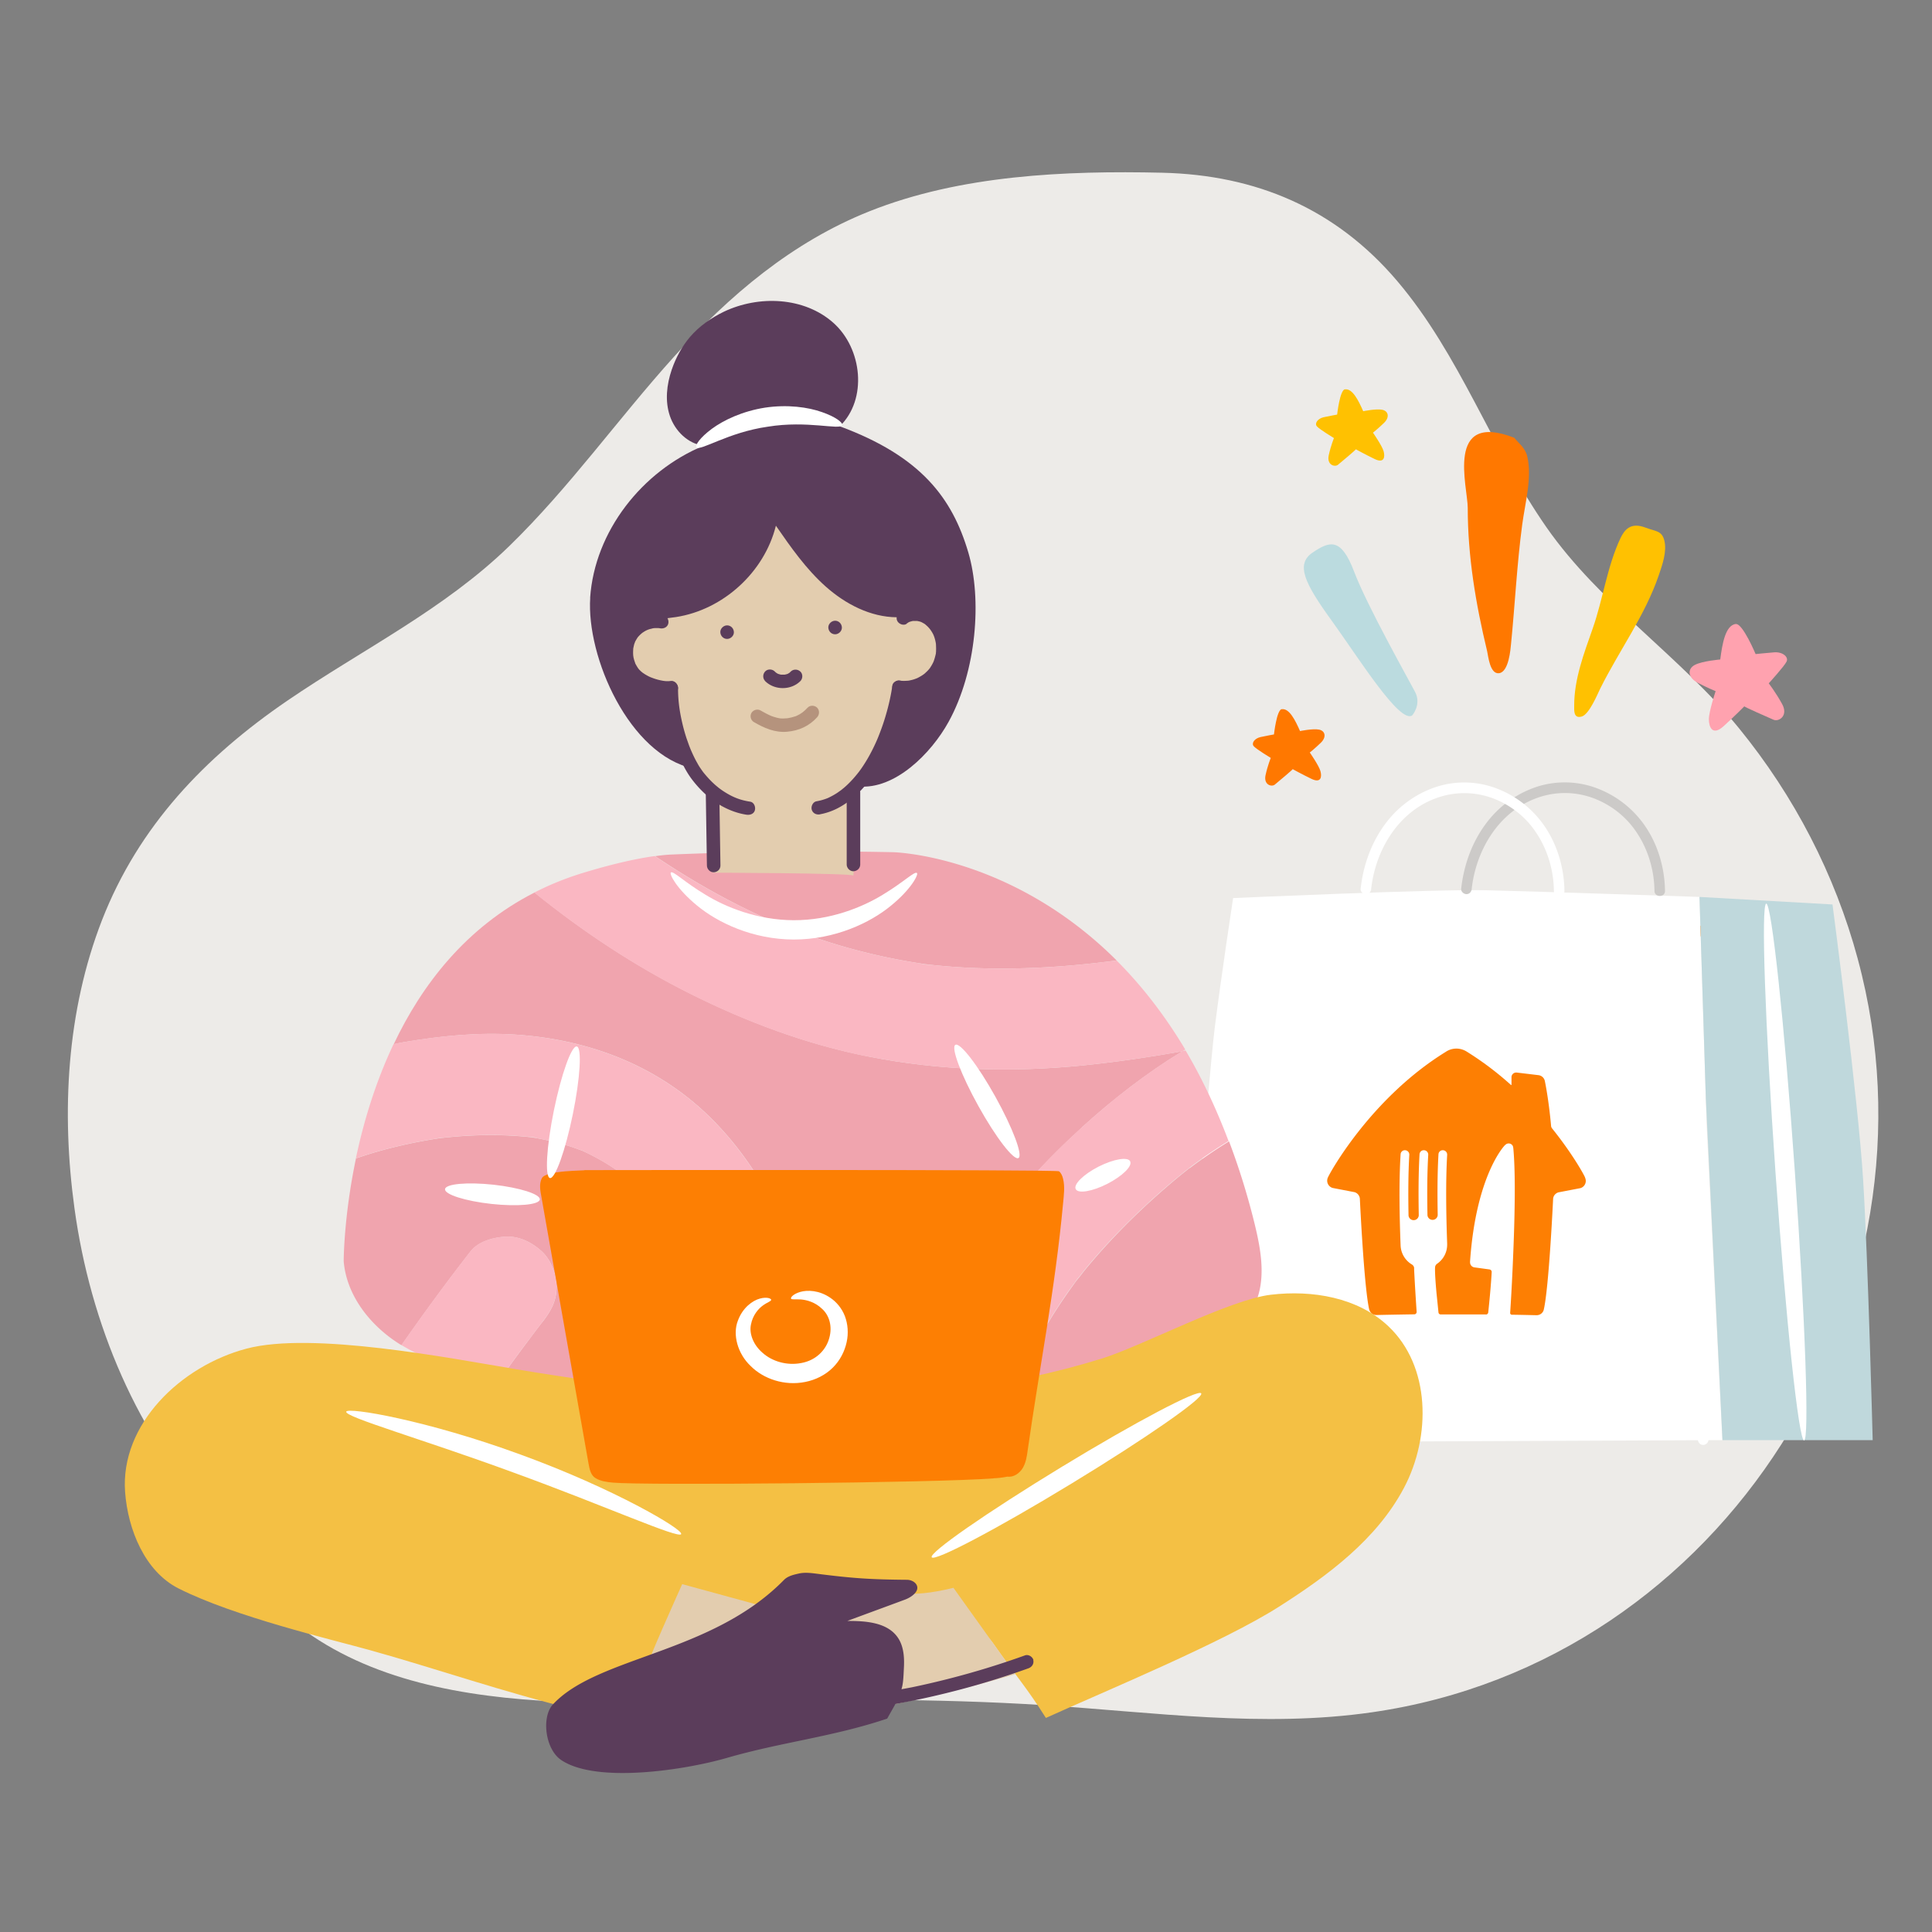 <svg xmlns="http://www.w3.org/2000/svg" viewBox="0 0 200 200"><rect x="0" y="0" width="200" height="200" fill="#808080" stroke="none"/><defs><style>.cls-1{fill:#f0a4ae}.cls-3{fill:#fab7c2}.cls-5{fill:#fff}.cls-6{fill:#fd7f03}.cls-10{fill:#ffc101}.cls-12{fill:#ff7800}.cls-14{fill:#e3cdaf}.cls-15{fill:#5b3d5b}</style></defs><path d="M192.32 99.28c-2.36-8.75-6.57-16.86-12.29-23.88-6.07-7.45-14.41-12.89-19.93-20.8-5.72-8.2-8.94-17.84-15.47-25.52-6.36-7.48-14.58-10.97-24.33-11.2-10.02-.23-20.88.24-30.29 3.99-7.99 3.18-14.52 8.71-20.23 15.05-5.8 6.43-10.83 13.55-17.05 19.6-6.77 6.58-15.25 10.73-22.98 16.01-8.53 5.83-15.39 12.98-19.19 22.72-3.67 9.44-4.22 19.88-2.85 29.84 1.63 11.9 6.52 23.64 14.66 32.21.1.42.26.85.48 1.28 9.68 18.92 32.78 17.94 50.93 17.56 11.45-.24 22.91-.35 34.34.38 11.33.72 22.61 2.37 33.94.73 36.53-5.27 59.74-42.86 50.26-77.96z" style="fill:#edebe8" id="BG_Strong"/><g id="Illustrations"><path class="cls-6" d="M174.08 96.84c3.45.17 6.91.33 10.36.5l2.58.12c.3.01.55-.26.55-.55 0-.31-.25-.53-.55-.55-3.3-.16-6.61-.31-9.91-.47l-3.02-.15c-.3-.01-.55.26-.55.55 0 .31.25.53.55.55z"/><path class="cls-5" d="M173.53 96.69c.17 6.83.39 13.65.65 20.48.26 6.79.57 13.57.93 20.36.2 3.84.42 7.67.65 11.5.02.29.24.55.55.55.28 0 .56-.25.55-.55-.41-6.82-.78-13.64-1.1-20.46-.32-6.79-.58-13.57-.81-20.36-.12-3.84-.23-7.68-.33-11.52-.02-.7-1.11-.71-1.09 0z"/><path class="cls-5" d="M122.08 149.15c0-.36 3-37.4 3.66-42.68.66-5.28 1.91-13.5 1.91-13.5s20.91-.94 26.21-.81c5.3.12 22.07.69 22.07.69l.74 23.66 1.63 32.57-46.69.2-9.54-.14z"/><path d="m178.31 149.08-1.72-35.32-.66-20.91 13.77.78s2.67 20.26 3.17 28.51c.51 8.25.99 26.94.99 26.94h-15.55z" style="fill:#bfd8dc"/><path d="M152.35 92.02c.44-3.95 2.71-7.84 6.53-9.33 1.84-.72 3.82-.79 5.7-.19 1.85.6 3.51 1.8 4.64 3.38 1.33 1.84 2.02 4.08 2.05 6.34 0 .7 1.1.71 1.09 0-.03-2.21-.63-4.43-1.8-6.31a10.559 10.559 0 0 0-4.97-4.2 9.43 9.43 0 0 0-6.35-.31 10.74 10.74 0 0 0-5.2 3.58c-1.6 2.02-2.5 4.48-2.78 7.03-.03.29.27.55.55.55.32 0 .51-.25.55-.55z" style="fill:#cccac8"/><path class="cls-5" d="M141.94 92.03c.44-3.95 2.71-7.84 6.53-9.33 1.84-.72 3.82-.79 5.7-.19 1.85.6 3.51 1.8 4.64 3.38 1.33 1.84 2.02 4.08 2.05 6.34 0 .7 1.1.71 1.09 0-.03-2.21-.63-4.43-1.8-6.31a10.559 10.559 0 0 0-4.97-4.2 9.43 9.43 0 0 0-6.35-.31 10.74 10.74 0 0 0-5.2 3.58c-1.6 2.02-2.5 4.48-2.78 7.03-.03.29.27.55.55.55.32 0 .51-.25.55-.55z"/><path class="cls-1" d="M111.99 116.71c3.19-2.89 6.67-5.61 10.41-7.88-3.37.6-6.76 1.1-10.18 1.45-7.47.76-14.99.55-22.37-.92-6.4-1.27-12.59-3.59-18.42-6.51-5.72-2.86-11.1-6.42-16.09-10.46-7.11 3.62-11.67 9.56-14.58 15.7.35-.07.71-.15 1.06-.21 3.79-.64 7.66-1.03 11.5-.78 7.83.5 15.15 3.35 20.67 9.04 4.88 5.02 8.19 11.69 9.24 18.61.57 3.78.64 7.58.28 11.34 3.26.07 6.78.12 10.19.14.33-1.58.75-3.15 1.26-4.67 3.23-9.69 9.53-18.04 17.05-24.85z"/><path class="cls-1" d="M73.09 137.34c-.21-1.32-.48-2.64-.85-3.93-.2-.7-.43-1.39-.68-2.07-.05-.14-.1-.29-.16-.43-.05-.11-.1-.23-.15-.34-.57-1.24-1.22-2.45-1.95-3.6-.36-.57-.76-1.13-1.16-1.68l-.63-.75a25.93 25.93 0 0 0-2.9-2.84c-.06-.05-.14-.11-.22-.17-.85-.58-.37-.27 0 0 .07.04.14.09.22.15-.22-.15-.44-.32-.66-.47-.59-.41-1.2-.8-1.83-1.15-.55-.31-1.11-.6-1.69-.87a.3.3 0 0 1-.08-.04c-.02 0-.04-.02-.07-.03-.41-.14-.81-.3-1.22-.43-1.28-.41-2.58-.71-3.9-.94-3.22-.37-6.46-.3-9.67.08-2.44.37-4.85.9-7.21 1.62-.48.15-.95.31-1.43.47-1.28 6.09-1.27 10.64-1.27 10.64.29 3.56 2.75 6.66 5.76 8.56.07.05.15.09.23.13 2.3-3.29 4.67-6.53 7.14-9.7.83-1.06 2.41-1.47 3.69-1.53 1.39-.06 2.7.62 3.69 1.53.96.88 1.53 2.41 1.53 3.69 0 1.42-.57 2.42-1.37 3.49.02-.03.01-.01-.08.1 0 .01-.02.02-.03.03-.02.02-.03.05-.05.07-.02.02-.03.04-.05.06l-.4.52c-.31.41-.62.82-.93 1.24-.59.78-1.17 1.57-1.74 2.35-.39.54-.77 1.09-1.15 1.64 4.15.87 8.33 1.57 12.54 2.1 1.83.23 3.77.26 5.56.71.21.05 1.38.13 3.18.21.29-2.81.31-5.62 0-8.43zM78.66 94.78c.35.16.7.32 1.06.48.37.17 1.97.78.35.16 1.81.69 3.58 1.41 5.43 2.01 3.35 1.08 6.79 1.87 10.28 2.38 6.41.76 12.87.5 19.26-.31.18-.03.37-.05.55-.08-10.96-10.93-23.11-11.2-23.11-11.2-7.65-.16-15.3-.08-22.94.24-.52.02-1.1.08-1.72.17 2.61 1.75 5.32 3.38 8.12 4.82.9.47 1.82.91 2.74 1.34zM123.15 120.91c-.81.66-.28.21-.02.01 0 0 .01 0 .02-.01.06-.05.11-.09.19-.15-.16.13-.32.25-.48.38-.72.57-1.42 1.15-2.11 1.75-3 2.59-5.81 5.4-8.34 8.46-.31.37-.6.78-.92 1.15-.12.16-.24.32-.35.48-.55.75-1.07 1.51-1.58 2.28a47.562 47.562 0 0 0-2.91 5.1c-.23.47-.44.94-.66 1.42-.07.2-.18.41-.25.59-.37.95-.71 1.92-1.01 2.9-.08.27-.16.55-.23.82 2.04-.08 3.75-.2 4.96-.36 4.74-.64 9.59-1.55 13.64-4.09 1.78-1.12 5.94-4.7 6.81-6.62 1.17-2.59.64-5.57-.03-8.32-.76-3.1-1.66-5.93-2.65-8.55a49.442 49.442 0 0 0-4.07 2.78z"/><path class="cls-3" d="M83.21 134.75c-1.05-6.92-4.36-13.59-9.24-18.61-5.52-5.69-12.84-8.53-20.67-9.04-3.84-.25-7.71.14-11.5.78-.36.06-.71.14-1.06.21-1.93 4.07-3.14 8.22-3.9 11.82.48-.16.95-.32 1.43-.47 2.36-.72 4.77-1.25 7.21-1.62-.18.02-.36.03-.54.06.46-.06.93-.12 1.39-.19-.28.04-.57.09-.85.13 3.21-.38 6.46-.46 9.67-.08-.27-.05-.55-.09-.82-.13.46.06.93.12 1.39.19-.19-.03-.38-.03-.57-.05 1.32.22 2.63.52 3.9.94.41.13.81.29 1.22.43.03.01.04.02.07.03-.14-.06-.28-.13-.42-.19.71.3.85.36.42.19a.3.3 0 0 1 .08.04c.57.27 1.14.56 1.69.87.63.36 1.24.74 1.83 1.15.22.15.43.32.66.47-.08-.06-.16-.11-.22-.15.09.06.17.12.22.17 1.04.87 2.01 1.82 2.9 2.84.22.25.42.5.63.75-.03-.04-.05-.08-.08-.12-.54-.75.79.96.15.2-.02-.03-.05-.05-.07-.08.4.55.79 1.1 1.16 1.68.73 1.15 1.38 2.36 1.95 3.6.05.11.1.23.15.34 0-.02-.01-.04-.02-.06l-.22-.53c.08.17.16.35.22.53l.09.22c-.02-.05-.05-.1-.07-.16.05.15.1.29.16.43.25.68.48 1.37.68 2.07.37 1.29.64 2.6.85 3.93-.03-.24-.04-.47-.07-.71.06.46.12.93.19 1.39-.03-.23-.08-.45-.12-.68.31 2.81.3 5.62 0 8.43h.03l.06-.34c-.02.11-.03.23-.05.34 2.5.11 6.21.23 10.36.32.36-3.76.29-7.56-.28-11.34zM89.85 109.36c7.38 1.47 14.9 1.68 22.37.92 3.42-.35 6.81-.85 10.18-1.45l.3-.18c-2.21-3.7-4.63-6.74-7.11-9.22-.41.06-.82.11-1.23.17.22-.03.44-.07.67-.1-6.39.81-12.85 1.07-19.26.31.25.04.49.08.73.12-.46-.06-.93-.12-1.39-.19.22.03.44.05.65.07-3.48-.51-6.92-1.3-10.28-2.38-1.84-.59-3.62-1.32-5.43-2.01 1.62.61.03 0-.35-.16-.35-.16-.7-.32-1.06-.48-.92-.43-1.83-.88-2.74-1.34-2.8-1.44-5.5-3.06-8.12-4.82-2.14.29-4.84.94-7.68 1.82-1.72.54-3.31 1.2-4.79 1.96 5 4.04 10.38 7.59 16.09 10.46 5.83 2.92 12.02 5.23 18.42 6.51z"/><path class="cls-3" d="M122.4 108.82c-3.74 2.27-7.22 4.99-10.41 7.88-7.51 6.81-13.82 15.16-17.05 24.85-.51 1.52-.92 3.08-1.26 4.67 3.95.01 7.74-.02 10.8-.14.08-.27.15-.55.23-.82.3-.98.64-1.95 1.01-2.9.07-.18.18-.39.25-.59l-.06.12c-.13.3-.29.65-.04.08a.3.3 0 0 1 .04-.08l.08-.19c0-.03.03-.06.03-.08 0 .01-.01.04-.03.08 0 .02-.02.05-.03.07.21-.47.43-.95.66-1.42.86-1.76 1.84-3.46 2.91-5.1.51-.78 1.03-1.54 1.58-2.28.12-.16.24-.32.35-.48l-.15.18c.06-.06.76-1.02.25-.32-.04.05-.07.1-.11.14.32-.37.61-.77.92-1.15 2.52-3.05 5.34-5.87 8.34-8.46.69-.6 1.4-1.18 2.11-1.75.16-.13.32-.25.48-.38-.08.06-.13.1-.19.15a49.442 49.442 0 0 1 4.07-2.78c-1.33-3.52-2.83-6.64-4.45-9.38-.12.02-.24.05-.37.07zM54.71 138.75c.31-.41.62-.83.93-1.24l.4-.52c-.47.61.12-.16.2-.27.81-1.06 1.37-2.06 1.37-3.49 0-1.28-.57-2.81-1.53-3.69-1-.91-2.3-1.59-3.69-1.53-1.28.06-2.87.47-3.69 1.53a223.81 223.81 0 0 0-7.14 9.7c2.97 1.81 6.41 2.68 9.81 3.4l.45.09c.39-.54.76-1.1 1.15-1.64.57-.79 1.15-1.57 1.74-2.35z"/><path class="cls-14" d="M73.73 90.33c-.15-2.57-.15-5.15.01-7.72-.5-.08-.93-.73-1.25-1.12-2.4-2.91-3.62-6.76-3.35-10.53-1.92.63-3.97-.85-4.31-2.84-.35-1.99 1.36-4.08 3.38-4.14-.05-5.25 1.8-10.75 5.88-14.05 4.09-3.3 10.6-3.74 14.45-.16.9.84 1.63 1.84 2.27 2.89 2.03 3.28 3.31 7.16 2.86 10.99 1.87-.43 3.74 1.43 3.73 3.35 0 1.92-1.48 3.61-3.24 4.38-.3.13-.63.25-.85.51-.19.22-.26.51-.33.79-.49 1.86-1.24 3.65-2.21 5.31-.75 1.27-1.64 2.49-2.1 3.89-.92 2.79 0 5.84-.33 8.76-.21-.26-14.62-.3-14.62-.3z"/><path class="cls-15" d="M61.09 61.89c.47-6.89 5.38-13.12 11.75-15.75-1.62-.2-2.96-1.52-3.49-3.07-.53-1.55-.34-3.26.19-4.81.42-1.22 1.04-2.38 1.88-3.37.96-1.12 2.19-1.98 3.51-2.62 3.63-1.73 8.32-1.53 11.33 1.14s3.56 7.93.67 10.72c8.42 3.11 11.65 7.44 13.31 13.06 1.42 4.81.87 12.24-2.04 17.53-1.81 3.29-5.57 7.04-9.31 6.69 2.07-2.63 3.96-6.56 4.72-9.82 2.29.2 3.95-2.32 4.11-4.62.05-.68 0-1.41-.37-1.98-.89-1.35-2.89-1.07-4.51-1.09-2.73-.02-5.31-1.36-7.35-3.17-2.04-1.81-3.62-4.07-5.17-6.31-1.19 4.81-5.46 8.71-10.36 9.46-1.57.24-3.35.26-4.44 1.41-1.05 1.11-.99 2.99-.07 4.2s2.53 1.78 4.06 1.7c.36 2.33 1.71 6.12 2.25 8.36-6.6-1.4-11.07-11.51-10.66-17.68zM74.58 89.6c-.03-2.54-.09-5.08-.12-7.62 0-.36-.32-.71-.7-.7s-.7.31-.7.7c.03 2.54.09 5.08.12 7.62 0 .36.32.71.7.7s.7-.31.7-.7z"/><path class="cls-15" d="M87.65 82.04v7.45c0 .36.32.71.7.7s.7-.31.7-.7v-7.45c0-.36-.32-.71-.7-.7s-.7.31-.7.7zM75.27 66.14c.36 0 .71-.32.7-.7s-.31-.7-.7-.7c-.36 0-.71.32-.7.7s.31.7.7.7zM86.45 65.66c.36 0 .71-.32.7-.7s-.31-.7-.7-.7c-.36 0-.71.32-.7.7s.31.7.7.7zM79.19 70.49c.97.98 2.68.99 3.66.02.26-.26.28-.73 0-.99s-.71-.27-.99 0c-.04.04-.1.08-.13.12.01-.01.13-.1.06-.04-.02.02-.05.03-.07.05l-.15.09c-.02.01-.05.03-.08.04.01 0 .16-.06.07-.03-.11.04-.23.07-.34.09-.1.02.06-.01.08 0H80.87c-.03 0-.14-.02-.01 0s0 0-.01 0c-.11-.02-.22-.06-.33-.09-.07-.02.17.08.05.02l-.06-.03-.15-.09a.304.304 0 0 0-.07-.05c-.06-.04.14.12.04.03-.04-.04-.09-.08-.13-.12-.26-.26-.73-.28-.99 0s-.27.71 0 .99z"/><path d="M78.03 74.74c1.05.62 2.19 1.12 3.44 1.01s2.29-.59 3.12-1.5c.25-.28.27-.71 0-.99-.26-.26-.73-.28-.99 0-.35.38-.66.63-1.15.85-.07.03.07-.02-.05.02-.05.02-.1.04-.16.05l-.31.09c-.11.03-.23.05-.34.07.07-.01.07 0 0 0-.06 0-.12.01-.18.02-.23.02-.47.03-.7 0 .09.01-.06-.01-.09-.02-.06-.01-.13-.03-.19-.04-.13-.03-.26-.07-.38-.11-.08-.03-.15-.05-.22-.08 0 0-.11-.05-.05-.02-.13-.06-.26-.12-.38-.18-.22-.11-.44-.24-.66-.36-.32-.19-.76-.07-.95.25s-.07.76.25.95z" style="fill:#b5937d"/><path class="cls-15" d="M68.8 71.21c0 2.31.5 4.67 1.38 6.81.38.92.82 1.81 1.41 2.61.67.89 1.44 1.67 2.35 2.32.99.7 2.15 1.21 3.35 1.39.36.05.77-.09.86-.49.08-.33-.1-.8-.49-.86-1.04-.16-1.81-.47-2.67-1.02-.18-.11-.44-.3-.56-.39-.13-.1-.38-.31-.55-.47-.37-.34-.71-.72-1.03-1.11-.14-.18.04.05-.04-.05-.04-.05-.07-.09-.1-.14-.07-.09-.13-.18-.19-.27a4.86 4.86 0 0 1-.33-.54c-.24-.41-.44-.84-.63-1.27-.06-.13-.02-.05-.01-.02-.03-.06-.05-.13-.08-.19-.04-.11-.09-.22-.13-.33-.09-.25-.18-.51-.27-.76-.17-.52-.32-1.05-.44-1.58-.29-1.24-.44-2.35-.44-3.63 0-.36-.32-.71-.7-.7s-.7.31-.7.7zM84.91 84.29c2.13-.39 3.84-1.87 5.12-3.54 1.33-1.74 2.23-3.78 2.88-5.86.37-1.16.65-2.36.82-3.56.05-.36-.09-.77-.49-.86-.33-.08-.8.1-.86.49-.15 1.03-.38 2.05-.67 3.04-.15.52-.32 1.04-.51 1.55s-.36.95-.57 1.4c-.42.92-.91 1.81-1.49 2.64-.07.1-.14.19-.21.29-.03.04-.06.08-.09.11-.14.18.08-.1-.06.08-.16.2-.33.4-.5.59-.33.36-.68.71-1.07 1.02-.04.03-.07.06-.11.09.09-.07-.09.07-.11.08l-.31.22c-.23.15-.47.29-.71.41l-.18.09c-.02.01-.2.09-.08.04-.13.05-.26.1-.39.14-.26.09-.53.15-.8.2-.37.07-.58.52-.49.86.11.39.49.56.86.49z"/><path class="cls-15" d="M68.67 63.71c-1.95-.37-3.97.88-4.42 2.84-.23 1-.09 2.06.39 2.96.42.8 1.14 1.39 1.94 1.77.89.42 1.92.71 2.91.62.36-.03.71-.3.7-.7-.02-.35-.31-.73-.7-.7-.15.01-.3.02-.46.01-.09 0-.18 0-.27-.02-.02 0-.15-.02-.06 0 .09.01-.08-.01-.09-.02a5.85 5.85 0 0 1-1.07-.29c-.04-.02-.08-.03-.12-.05.11.04 0 0-.02 0-.08-.04-.16-.07-.24-.11-.17-.09-.34-.18-.5-.29-.07-.05-.14-.09-.2-.14.11.08-.06-.05-.09-.08-.06-.05-.11-.11-.17-.16-.03-.03-.19-.23-.11-.13-.11-.15-.2-.31-.29-.47-.02-.04-.04-.08-.06-.13.04.1 0-.01 0-.03-.04-.11-.08-.22-.11-.33-.02-.09-.05-.18-.06-.27 0-.05-.02-.09-.02-.14 0 .03.01.12 0-.02-.02-.21-.01-.41 0-.62 0-.02.01-.14 0-.02 0-.05.01-.09.02-.14l.06-.27c.02-.09.05-.18.09-.26 0-.02.05-.12 0-.03.02-.05.05-.1.08-.16.05-.09.1-.17.15-.25.02-.04.05-.07.07-.11-.02.02-.08.09.01-.01.12-.14.25-.27.39-.39.01-.01.12-.09.06-.05s.07-.05.09-.06c.09-.06.18-.12.28-.17l.12-.06c.01 0 .2-.08.07-.03.09-.03.18-.07.28-.09s.19-.05.28-.07c.04 0 .08-.02.13-.02-.15.02.04 0 .07 0h.32c.04 0 .09 0 .13.01-.13-.01.03 0 .07.01.36.07.77-.1.86-.49.08-.34-.1-.78-.49-.86zM93.85 64.56c.08-.05.15-.11.23-.15-.01 0 .19-.08.11-.05-.07.03.07-.02.08-.02.09-.03.18-.05.27-.06.12-.02-.09 0 .02 0h.35c.12 0-.09-.02.02 0 .1.02.21.04.31.07.04.01.09.03.13.05-.03-.01-.1-.05.03.01.09.05.19.1.27.15.05.03.1.06.14.1-.02-.02-.08-.07.02.02.07.06.14.12.21.19s.13.14.19.21c.09.1.04.05.02.02.04.06.08.11.12.17.25.37.33.58.44.99.02.09.04.18.06.28 0 .05.02.09.02.14-.01-.11 0 0 0 .03.01.21.02.42.01.64 0 .06 0 .12-.01.18 0 .02-.02.16 0 .08s-.01.07-.02.08c0 .05-.02.09-.03.14-.05.21-.11.41-.18.61-.04.11.04-.08-.01.03-.02.04-.04.09-.06.13-.05.1-.1.19-.15.28l-.15.24c0 .01-.08.11-.01.02l-.13.16c-.12.14-.25.26-.38.38-.03.03-.07.06-.1.09.08-.07 0 0-.02.01-.09.07-.18.13-.28.19s-.19.11-.3.17l-.12.06c-.11.05.02 0-.05.02-.2.08-.4.15-.61.19-.11.03-.22.05-.33.06.12-.02 0 0-.02 0-.07 0-.13.01-.2.01-.23.01-.45 0-.67-.03-.36-.04-.71.35-.7.7.02.41.31.65.7.7 1.95.23 4.02-.9 4.82-2.71.86-1.94.43-4.41-1.35-5.68-.97-.69-2.39-.8-3.38-.09-.3.22-.45.61-.25.95.18.3.65.47.95.25z"/><path d="M59.69 177.01c-7.66-1.86-14.6-4.3-21.44-6.2-4-1.11-13.97-3.45-19.76-6.37-3.49-1.76-5.25-6.09-5.54-9.98-.52-7.02 5.76-13.05 12.57-14.85s21.07.99 28.01 2.15c20.09 3.35 41.07 4.91 60.52-1.12 4.14-1.28 13.21-6.11 17.51-6.61 4.3-.51 9 .28 12.15 3.25 4.39 4.13 4.45 11.41 1.63 16.74-2.82 5.33-7.87 9.08-12.95 12.31-5.79 3.69-17.87 8.68-24.12 11.51-2.06-3.26-2.96-4.14-5.51-7.79-1.24-1.77-2.6-.64-4.15-2.15-2.8 2.04-6.2 3.35-9.66 3.38-3.47.03-6.9-.76-10.19-1.84-4.03 4.35-4.03 4.69-8.35 8.76-.7.66-1.46 1.34-2.41 1.53-.81.15-1.64-.08-2.42-.32-2.11-.63-3.75-1.89-5.88-2.4z" style="fill:#f4c044"/><path class="cls-14" d="M98.7 164.37c-4.99 1.23-5.83.17-8.98.71-2.01.35-4.43 2.17-6.2 3.19-1.77 1.02-3.17 3-2.82 5.01.31 1.8 1.93 3.15 3.69 3.65s3.64.4 5.44.05c4.92-.97 9.6-2.01 15.27-3.66l-6.4-8.95z"/><path class="cls-14" d="M66.92 172.73c-.23-.03 3.7-8.74 3.7-8.74l12.41 3.39s-1.22 7.56-16.11 5.36z"/><path class="cls-6" d="M102.84 153.03c.4 0 1.06-.09 1.45-.17.64.09 1.26-.35 1.59-.9.33-.56.42-1.21.51-1.85 1.2-8.49 2.83-16.58 3.66-25.55.08-.85.2-1.7 0-2.53-.07-.29-.19-.59-.42-.78s-49.08-.12-49.08-.12c-.08.08-4.02-.01-4.46.84-.3.59-.16 1.3-.04 1.95l4.87 27.56c.11.6.22 1.24.75 1.55s1.16.39 1.77.45c3.22.3 33.68.02 39.41-.44z"/><path class="cls-15" d="M106.98 171.85c-.09-.34-.5-.61-.86-.49a86.968 86.968 0 0 1-11.73 3.31c-.36.07-.71.13-1.07.2.18-.6.2-1.12.26-2.4.04-1.02-.06-2.11-.64-2.95-1.08-1.58-3.32-1.73-5.23-1.72 1.99-.74 3.99-1.47 5.98-2.21.69-.26 1.54-.88 1.19-1.53-.18-.33-.59-.51-.97-.52-3.82-.03-5.62-.16-9.05-.59-.73-.09-1.48-.22-2.2-.05-.54.12-1.12.26-1.51.66-7.52 7.67-19.3 7.89-23.92 12.89-1.18 1.28-.81 4.59.84 5.73 3.62 2.48 12.85 1.05 17.17-.2 5.66-1.64 11.02-2.19 16.6-4.07l.79-1.4s.03-.07.05-.11a86.346 86.346 0 0 0 13.79-3.7c.35-.13.59-.47.49-.86z"/><path class="cls-12" d="M156.76 45.32c-7.2-2.8-4.82 5.07-4.82 7.26 0 5 .82 9.9 2.01 14.84.11.47.28 2.39 1.23 2.27 1.02-.13 1.19-2.52 1.24-3.01.41-4.11.61-8.27 1.16-12.38.29-2.2 1.04-4.86.52-7.06-.21-.9-.93-1.39-1.34-1.92z"/><path d="M179.69 64.59c-1.08.14-1.4 2.05-1.61 3.68 0 0-1.84.15-2.63.56s-.73 1.31.28 1.84 1.87.88 1.87.88-.71 2.13-.7 2.93.38 1.72 1.51.71c1.13-1.02 2.2-2.11 2.16-2.07s2.49 1.16 3.03 1.39 1.56-.41.88-1.64-1.38-2.13-1.38-2.13 1.63-1.79 1.85-2.26-.41-1.02-1.29-.95-1.92.18-1.92.18-1.34-3.2-2.05-3.11z" style="fill:#ffa2af"/><path class="cls-10" d="M139.22 40.31c.79-.13 1.41 1.16 1.9 2.26 0 0 1.33-.28 1.97-.15s.79.77.18 1.36-1.14 1.01-1.14 1.01.94 1.35 1.1 1.92.08 1.29-.92.81-1.99-1.03-1.95-1.01-1.52 1.33-1.85 1.6-1.18.03-.96-.98c.22-1.01.54-1.78.54-1.78s-1.52-.92-1.77-1.22.08-.8.71-.94 1.39-.27 1.39-.27.28-2.53.8-2.62z"/><path class="cls-12" d="M132.68 73.42c.79-.13 1.41 1.16 1.9 2.26 0 0 1.33-.28 1.97-.15s.79.77.18 1.36-1.14 1.01-1.14 1.01.94 1.35 1.1 1.92.08 1.29-.92.81-1.99-1.03-1.95-1.01-1.52 1.33-1.85 1.6-1.18.03-.96-.98.54-1.78.54-1.78-1.52-.92-1.77-1.22.08-.8.71-.94 1.39-.27 1.39-.27.28-2.53.8-2.62z"/><path d="M146.17 74.07c-1.31.83-5.58-6.04-8.35-9.87-2.77-3.83-3.72-5.79-1.94-7 1.78-1.2 2.95-1.58 4.3 1.98 1.35 3.56 5.62 11.13 6.31 12.45.69 1.32-.31 2.44-.31 2.44z" style="fill:#bbdbdf"/><path class="cls-10" d="M170.37 54.63c-1.58-.62-2.21.23-2.62 1.08-1.39 2.95-1.8 6.3-2.88 9.37-.89 2.54-1.92 5.22-1.91 7.98 0 .46-.09 1.37.79 1.11.77-.23 1.63-2.33 1.9-2.88 1.97-3.96 4.65-7.57 6.08-11.78.34-1 .85-2.42.56-3.56-.26-1.04-.92-.93-1.93-1.33"/><path class="cls-6" d="M164.08 121.88c-.08-.22-1.25-2.38-3.41-5.07a.478.478 0 0 1-.1-.23c-.25-2.82-.65-4.68-.65-4.68a.766.766 0 0 0-.66-.6l-2.25-.27h-.06a.48.48 0 0 0-.48.48v.78s-.01.03-.03.03h-.02a32.305 32.305 0 0 0-4.54-3.43c-.32-.21-.7-.34-1.11-.34-.41 0-.79.12-1.11.34-7.76 4.79-12.03 12.58-12.2 13.01a.783.783 0 0 0 .51 1.08l2.24.43c.3.08.52.34.56.65.02.39.44 9.21.97 11.5.09.33.39.57.74.57h.02c1.3-.03 2.5-.05 3.79-.07s.01 0 .01 0h.1c.14 0 .25-.11.25-.25-.05-.77-.17-2.53-.26-4.38v-.15c0-.16-.1-.3-.23-.38-.67-.4-1.13-1.12-1.17-1.95-.12-3.09-.18-6.67 0-9.46.01-.23.2-.42.44-.42.25 0 .45.19.46.44v.04c-.11 1.86-.12 4.07-.08 6.24 0 .29.25.53.54.52.29 0 .53-.25.52-.54-.04-2.19-.03-4.41.08-6.28.01-.23.2-.42.44-.42.25 0 .45.19.46.44v.04c-.11 1.85-.12 4.04-.08 6.21 0 .29.25.53.54.52.29 0 .53-.25.52-.54-.04-2.18-.03-4.38.08-6.25.01-.23.2-.42.44-.42.25 0 .45.19.46.44v.04c-.16 2.72-.11 6.16 0 9.18v.11c0 .83-.41 1.55-1.05 1.99-.11.08-.19.2-.2.35 0 0-.06.46.15 2.71.1.98.17 1.66.2 1.97.01.12.11.21.23.21h4.68v.01c.12 0 .22-.09.24-.21.29-2.69.36-4.2.36-4.2 0-.14-.1-.24-.24-.26l-1.54-.21a.517.517 0 0 1-.44-.38c-.03-.11-.02-.24-.02-.24.62-8.97 3.58-12 3.58-12 .09-.09.14-.12.14-.12.08-.06.17-.09.28-.09.2 0 .37.12.44.3 0 0 .02.06.04.22.26 2.82.13 7.62-.03 11.36-.13 3.18-.3 5.67-.3 5.67 0 .1.08.18.18.18.84.01 1.67.03 2.54.05h.02c.36 0 .66-.24.74-.57.53-2.29.95-11.1.97-11.5.03-.31.26-.57.56-.65l2.24-.43c.33-.08.58-.39.58-.75 0-.12-.03-.23-.07-.33z"/></g><g id="Outline"><path class="cls-5" d="M186.76 149.11c.55-.04.12-12.51-.96-27.86s-2.41-27.75-2.96-27.71-.12 12.51.96 27.86 2.41 27.75 2.96 27.71zM87.18 44.01c.1-.24-.64-.85-2.09-1.35-1.43-.51-3.58-.81-5.9-.46-2.32.36-4.28 1.29-5.5 2.19-1.23.91-1.76 1.71-1.59 1.91.37.45 3.27-1.55 7.39-2.13 4.1-.67 7.47.38 7.69-.16zM94.91 90.37c-.23-.2-1.38.96-3.54 2.26-2.13 1.3-5.43 2.64-9.2 2.63-3.77-.01-7.07-1.36-9.19-2.67-2.16-1.3-3.3-2.47-3.53-2.27-.19.14.59 1.69 2.72 3.43 2.09 1.73 5.71 3.5 10 3.51 4.29 0 7.92-1.75 10.02-3.47 2.14-1.73 2.92-3.28 2.73-3.42zM55.88 124.17c.06-.55-2.09-1.23-4.8-1.53-2.71-.29-4.95-.09-5.01.46-.06.55 2.09 1.23 4.8 1.53 2.71.29 4.95.09 5.01-.46zM56.93 121.95c.54.11 1.6-2.85 2.37-6.61.77-3.76.95-6.9.41-7.01s-1.6 2.85-2.37 6.61c-.77 3.76-.95 6.9-.41 7.01zM105.43 119.88c.48-.27-.59-3.11-2.39-6.35-1.8-3.24-3.65-5.64-4.14-5.37-.48.27.59 3.11 2.39 6.35 1.8 3.24 3.65 5.64 4.14 5.37zM117 120.22c-.25-.49-1.72-.24-3.28.55-1.56.8-2.62 1.84-2.36 2.33.25.49 1.72.24 3.27-.55 1.56-.8 2.62-1.84 2.36-2.33zM70.51 158.8c.25-.46-6.97-4.72-16.64-8.23-9.67-3.55-17.93-4.94-18.03-4.43-.13.56 7.82 2.81 17.35 6.31 9.54 3.47 17.07 6.87 17.33 6.36zM124.35 144.24c-.29-.47-6.77 2.94-14.47 7.63s-13.72 8.87-13.43 9.34 6.77-2.94 14.47-7.63c7.71-4.69 13.72-8.87 13.43-9.34zM81.88 134.43c.07.13.44.05 1.04.09.59.05 1.46.27 2.18.97.73.65 1.1 1.8.74 3.04-.34 1.25-1.39 2.3-2.89 2.57-1.49.29-3.01-.17-3.99-1.04-1.01-.86-1.42-2.04-1.22-2.95.18-.96.77-1.64 1.24-1.97.48-.35.86-.43.85-.59.01-.11-.41-.33-1.17-.12-.74.2-1.78.92-2.28 2.3-.55 1.41-.04 3.39 1.33 4.68 1.32 1.33 3.49 2.08 5.64 1.65 1.07-.21 2.08-.71 2.85-1.47s1.23-1.69 1.44-2.63c.21-.94.13-1.9-.18-2.72-.32-.83-.89-1.47-1.47-1.87-1.19-.83-2.43-.84-3.15-.63-.75.22-1.01.58-.95.69z"/></g></svg>